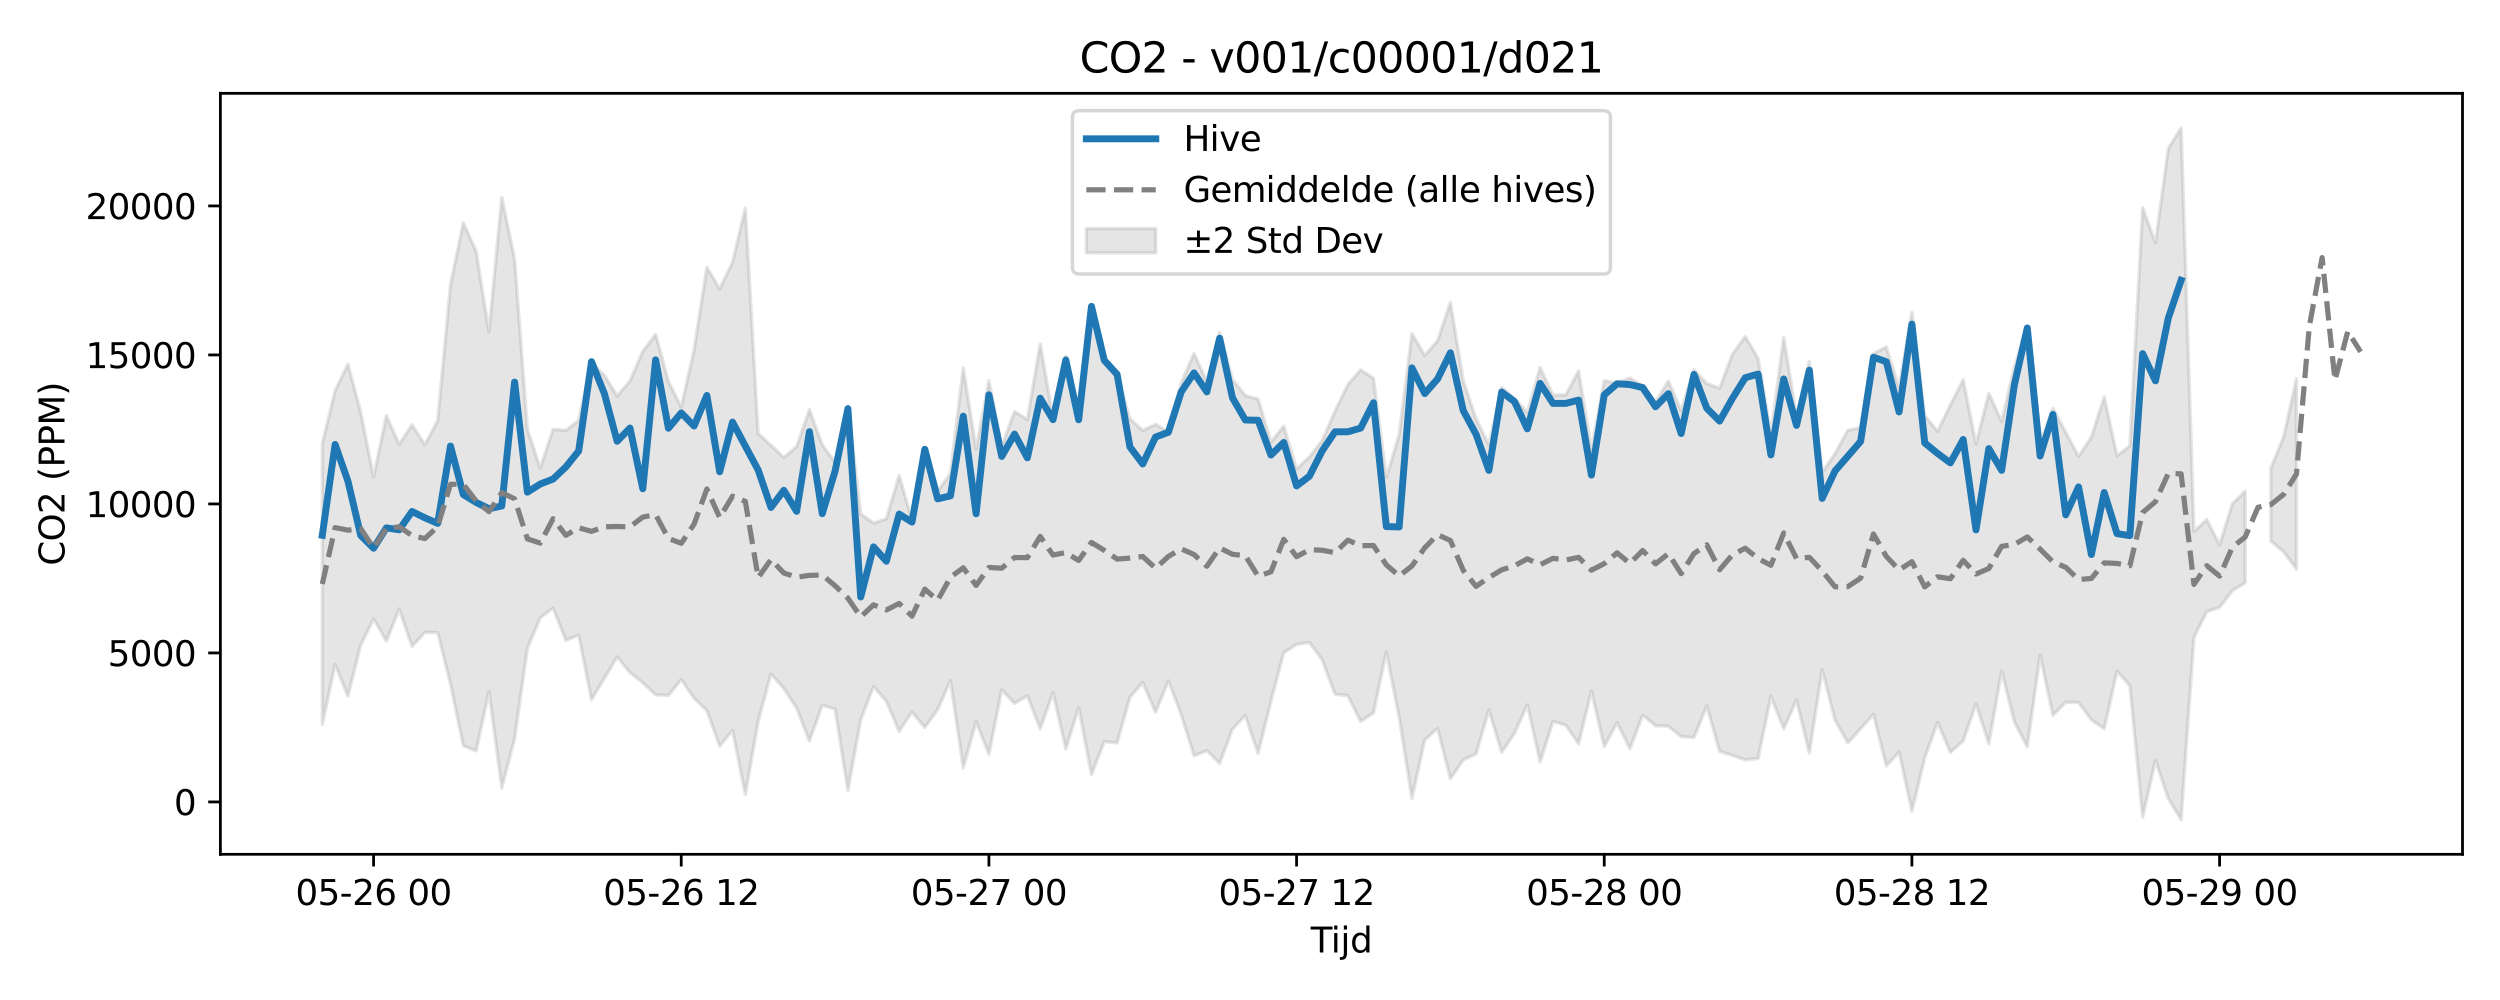 <?xml version="1.0" encoding="utf-8" standalone="no"?>
<!DOCTYPE svg PUBLIC "-//W3C//DTD SVG 1.1//EN"
  "http://www.w3.org/Graphics/SVG/1.1/DTD/svg11.dtd">
<svg xmlns:xlink="http://www.w3.org/1999/xlink" width="720pt" height="288pt" viewBox="0 0 720 288" xmlns="http://www.w3.org/2000/svg" version="1.1">
 <defs>
  <style type="text/css">*{stroke-linejoin: round; stroke-linecap: butt}</style>
 </defs>
 <g id="figure_1">
  <g id="patch_1">
   <path d="M 0 288 
L 720 288 
L 720 0 
L 0 0 
z
" style="fill: #ffffff"/>
  </g>
  <g id="axes_1">
   <g id="patch_2">
    <path d="M 63.47 246.04 
L 709.2 246.04 
L 709.2 26.88 
L 63.47 26.88 
z
" style="fill: #ffffff"/>
   </g>
   <g id="FillBetweenPolyCollection_1">
    <path d="M 92.821 127.739 
L 92.821 208.656 
L 96.513 191.374 
L 100.205 200.499 
L 103.897 185.762 
L 107.589 178.257 
L 111.281 184.618 
L 114.973 175.418 
L 118.665 186.171 
L 122.357 182.144 
L 126.049 182.183 
L 129.741 196.961 
L 133.433 214.772 
L 137.125 216.257 
L 140.817 199.14 
L 144.509 226.927 
L 148.201 212.778 
L 151.893 186.726 
L 155.585 177.981 
L 159.277 175.122 
L 162.969 184.398 
L 166.661 182.892 
L 170.353 201.476 
L 174.045 195.4 
L 177.737 189.215 
L 181.429 193.724 
L 185.121 196.635 
L 188.813 200.125 
L 192.505 200.29 
L 196.197 195.723 
L 199.889 201.081 
L 203.581 204.661 
L 207.273 214.895 
L 210.965 210.303 
L 214.657 228.806 
L 218.349 207.799 
L 222.041 194.067 
L 225.733 198.274 
L 229.425 203.867 
L 233.117 213.425 
L 236.809 203.082 
L 240.501 204.25 
L 244.193 227.657 
L 247.885 207.33 
L 251.577 197.726 
L 255.269 201.952 
L 258.961 210.66 
L 262.653 205.071 
L 266.345 209.528 
L 270.037 204.371 
L 273.729 196.058 
L 277.421 221.128 
L 281.113 207.788 
L 284.805 217.243 
L 288.497 198.726 
L 292.189 202.597 
L 295.881 200.392 
L 299.573 209.889 
L 303.265 199.493 
L 306.957 215.673 
L 310.649 203.773 
L 314.341 223.106 
L 318.033 213.614 
L 321.725 213.943 
L 325.417 200.849 
L 329.109 196.547 
L 332.801 205.126 
L 336.493 196.109 
L 340.185 205.787 
L 343.877 217.663 
L 347.569 216.195 
L 351.261 219.846 
L 354.953 209.983 
L 358.645 206.109 
L 362.337 216.985 
L 366.029 202.007 
L 369.721 187.965 
L 373.413 185.59 
L 377.105 185.011 
L 380.797 190.036 
L 384.489 199.94 
L 388.181 200.355 
L 391.873 207.786 
L 395.565 205.309 
L 399.257 187.786 
L 402.949 206.58 
L 406.641 229.917 
L 410.333 213.098 
L 414.025 209.8 
L 417.717 224.297 
L 421.409 218.883 
L 425.101 217.132 
L 428.793 204.499 
L 432.485 216.655 
L 436.177 211.197 
L 439.869 203.032 
L 443.561 219.453 
L 447.253 207.811 
L 450.945 208.855 
L 454.637 214.225 
L 458.329 199.006 
L 462.021 214.997 
L 465.713 208.128 
L 469.405 215.637 
L 473.097 205.977 
L 476.789 208.997 
L 480.481 209.151 
L 484.173 212.14 
L 487.865 212.386 
L 491.557 203.317 
L 495.249 216.383 
L 498.941 217.565 
L 502.633 218.847 
L 506.325 218.451 
L 510.017 200.529 
L 513.709 209.879 
L 517.401 201.617 
L 521.093 216.912 
L 524.785 192.815 
L 528.477 207.362 
L 532.169 213.945 
L 535.861 209.884 
L 539.553 205.729 
L 543.245 220.585 
L 546.937 216.614 
L 550.629 233.634 
L 554.321 218.323 
L 558.013 208.051 
L 561.705 216.668 
L 565.397 213.399 
L 569.089 202.721 
L 572.781 214.205 
L 576.473 193.305 
L 580.165 207.982 
L 583.857 215.087 
L 587.549 188.695 
L 591.241 206.039 
L 594.933 202.239 
L 598.625 202.346 
L 602.317 207.297 
L 606.009 209.909 
L 609.701 193.296 
L 613.393 197.463 
L 617.085 235.38 
L 620.777 218.998 
L 624.469 229.969 
L 628.161 236.078 
L 631.853 183.56 
L 635.545 176.191 
L 639.237 174.917 
L 642.929 170.109 
L 646.621 167.815 
L 646.621 141.463 
L 646.621 141.463 
L 642.929 145.067 
L 639.237 156.931 
L 635.545 149.627 
L 631.853 153.057 
L 628.161 36.842 
L 624.469 42.749 
L 620.777 69.943 
L 617.085 59.82 
L 613.393 128.401 
L 609.701 131.241 
L 606.009 114.314 
L 602.317 125.89 
L 598.625 131.468 
L 594.933 124.518 
L 591.241 117.62 
L 587.549 127.582 
L 583.857 94.205 
L 580.165 105.594 
L 576.473 121.388 
L 572.781 113.265 
L 569.089 127.916 
L 565.397 109.33 
L 561.705 116.66 
L 558.013 124.206 
L 554.321 119.712 
L 550.629 89.898 
L 546.937 111.707 
L 543.245 99.888 
L 539.553 101.859 
L 535.861 123.112 
L 532.169 123.963 
L 528.477 130.64 
L 524.785 136.047 
L 521.093 104.124 
L 517.401 120.107 
L 513.709 97.146 
L 510.017 125.091 
L 506.325 103.253 
L 502.633 96.908 
L 498.941 102.005 
L 495.249 111.798 
L 491.557 110.494 
L 487.865 106.447 
L 484.173 118.268 
L 480.481 109.746 
L 476.789 115.802 
L 473.097 111.1 
L 469.405 108.865 
L 465.713 110.318 
L 462.021 109.648 
L 458.329 129.428 
L 454.637 106.824 
L 450.945 113.71 
L 447.253 113.773 
L 443.561 105.837 
L 439.869 118.855 
L 436.177 114.673 
L 432.485 111.581 
L 428.793 128.186 
L 425.101 120.616 
L 421.409 109.616 
L 417.717 87.06 
L 414.025 98.157 
L 410.333 102.4 
L 406.641 96.073 
L 402.949 125.19 
L 399.257 137.547 
L 395.565 108.933 
L 391.873 106.516 
L 388.181 110.76 
L 384.489 118.419 
L 380.797 126.888 
L 377.105 131.62 
L 373.413 135.035 
L 369.721 122.703 
L 366.029 127.352 
L 362.337 114.943 
L 358.645 113.932 
L 354.953 109.315 
L 351.261 95.714 
L 347.569 109.957 
L 343.877 101.76 
L 340.185 110.341 
L 336.493 124.4 
L 332.801 122.207 
L 329.109 123.98 
L 325.417 120.605 
L 321.725 108.094 
L 318.033 103.387 
L 314.341 89.342 
L 310.649 119.061 
L 306.957 102.573 
L 303.265 120.215 
L 299.573 99.071 
L 295.881 120.826 
L 292.189 118.519 
L 288.497 128.542 
L 284.805 109.617 
L 281.113 129.426 
L 277.421 105.927 
L 273.729 136.419 
L 270.037 141.418 
L 266.345 129.803 
L 262.653 149.829 
L 258.961 136.928 
L 255.269 149.401 
L 251.577 150.638 
L 247.885 147.976 
L 244.193 116.891 
L 240.501 133.152 
L 236.809 128.116 
L 233.117 117.99 
L 229.425 128.619 
L 225.733 131.768 
L 222.041 128.222 
L 218.349 124.875 
L 214.657 59.985 
L 210.965 75.503 
L 207.273 83.22 
L 203.581 76.983 
L 199.889 100.819 
L 196.197 117.222 
L 192.505 109.864 
L 188.813 96.292 
L 185.121 101.194 
L 181.429 109.762 
L 177.737 114.049 
L 174.045 108.043 
L 170.353 104.585 
L 166.661 121.107 
L 162.969 123.931 
L 159.277 123.66 
L 155.585 134.853 
L 151.893 123.654 
L 148.201 74.541 
L 144.509 56.86 
L 140.817 95.586 
L 137.125 72.337 
L 133.433 64.188 
L 129.741 81.97 
L 126.049 121.167 
L 122.357 128.081 
L 118.665 122.327 
L 114.973 127.996 
L 111.281 119.701 
L 107.589 137.41 
L 103.897 118.749 
L 100.205 104.87 
L 96.513 112.534 
L 92.821 127.739 
z
" clip-path="url(#pb49b6a507a)" style="fill: #808080; fill-opacity: 0.2; stroke: #808080; stroke-opacity: 0.2"/>
    <path d="M 654.005 134.848 
L 654.005 155.804 
L 657.697 158.947 
L 661.389 163.881 
L 661.389 109.112 
L 661.389 109.112 
L 657.697 125.781 
L 654.005 134.848 
z
" clip-path="url(#pb49b6a507a)" style="fill: #808080; fill-opacity: 0.2; stroke: #808080; stroke-opacity: 0.2"/>
   </g>
   <g id="matplotlib.axis_1">
    <g id="xtick_1">
     <g id="line2d_1">
      <defs>
       <path id="mb16b3ea7b7" d="M 0 0 
L 0 3.5 
" style="stroke: #000000; stroke-width: 0.8"/>
      </defs>
      <g>
       <use xlink:href="#mb16b3ea7b7" x="107.589" y="246.04" style="stroke: #000000; stroke-width: 0.8"/>
      </g>
     </g>
     <g id="text_1">
      <!-- 05-26 00 -->
      <g transform="translate(85.109 260.638) scale(0.1 -0.1)">
       <defs>
        <path id="DejaVuSans-30" d="M 2034 4250 
Q 1547 4250 1301 3770 
Q 1056 3291 1056 2328 
Q 1056 1369 1301 889 
Q 1547 409 2034 409 
Q 2525 409 2770 889 
Q 3016 1369 3016 2328 
Q 3016 3291 2770 3770 
Q 2525 4250 2034 4250 
z
M 2034 4750 
Q 2819 4750 3233 4129 
Q 3647 3509 3647 2328 
Q 3647 1150 3233 529 
Q 2819 -91 2034 -91 
Q 1250 -91 836 529 
Q 422 1150 422 2328 
Q 422 3509 836 4129 
Q 1250 4750 2034 4750 
z
" transform="scale(0.016)"/>
        <path id="DejaVuSans-35" d="M 691 4666 
L 3169 4666 
L 3169 4134 
L 1269 4134 
L 1269 2991 
Q 1406 3038 1543 3061 
Q 1681 3084 1819 3084 
Q 2600 3084 3056 2656 
Q 3513 2228 3513 1497 
Q 3513 744 3044 326 
Q 2575 -91 1722 -91 
Q 1428 -91 1123 -41 
Q 819 9 494 109 
L 494 744 
Q 775 591 1075 516 
Q 1375 441 1709 441 
Q 2250 441 2565 725 
Q 2881 1009 2881 1497 
Q 2881 1984 2565 2268 
Q 2250 2553 1709 2553 
Q 1456 2553 1204 2497 
Q 953 2441 691 2322 
L 691 4666 
z
" transform="scale(0.016)"/>
        <path id="DejaVuSans-2d" d="M 313 2009 
L 1997 2009 
L 1997 1497 
L 313 1497 
L 313 2009 
z
" transform="scale(0.016)"/>
        <path id="DejaVuSans-32" d="M 1228 531 
L 3431 531 
L 3431 0 
L 469 0 
L 469 531 
Q 828 903 1448 1529 
Q 2069 2156 2228 2338 
Q 2531 2678 2651 2914 
Q 2772 3150 2772 3378 
Q 2772 3750 2511 3984 
Q 2250 4219 1831 4219 
Q 1534 4219 1204 4116 
Q 875 4013 500 3803 
L 500 4441 
Q 881 4594 1212 4672 
Q 1544 4750 1819 4750 
Q 2544 4750 2975 4387 
Q 3406 4025 3406 3419 
Q 3406 3131 3298 2873 
Q 3191 2616 2906 2266 
Q 2828 2175 2409 1742 
Q 1991 1309 1228 531 
z
" transform="scale(0.016)"/>
        <path id="DejaVuSans-36" d="M 2113 2584 
Q 1688 2584 1439 2293 
Q 1191 2003 1191 1497 
Q 1191 994 1439 701 
Q 1688 409 2113 409 
Q 2538 409 2786 701 
Q 3034 994 3034 1497 
Q 3034 2003 2786 2293 
Q 2538 2584 2113 2584 
z
M 3366 4563 
L 3366 3988 
Q 3128 4100 2886 4159 
Q 2644 4219 2406 4219 
Q 1781 4219 1451 3797 
Q 1122 3375 1075 2522 
Q 1259 2794 1537 2939 
Q 1816 3084 2150 3084 
Q 2853 3084 3261 2657 
Q 3669 2231 3669 1497 
Q 3669 778 3244 343 
Q 2819 -91 2113 -91 
Q 1303 -91 875 529 
Q 447 1150 447 2328 
Q 447 3434 972 4092 
Q 1497 4750 2381 4750 
Q 2619 4750 2861 4703 
Q 3103 4656 3366 4563 
z
" transform="scale(0.016)"/>
        <path id="DejaVuSans-20" transform="scale(0.016)"/>
       </defs>
       <use xlink:href="#DejaVuSans-30"/>
       <use xlink:href="#DejaVuSans-35" transform="translate(63.623 0)"/>
       <use xlink:href="#DejaVuSans-2d" transform="translate(127.246 0)"/>
       <use xlink:href="#DejaVuSans-32" transform="translate(163.33 0)"/>
       <use xlink:href="#DejaVuSans-36" transform="translate(226.953 0)"/>
       <use xlink:href="#DejaVuSans-20" transform="translate(290.576 0)"/>
       <use xlink:href="#DejaVuSans-30" transform="translate(322.363 0)"/>
       <use xlink:href="#DejaVuSans-30" transform="translate(385.986 0)"/>
      </g>
     </g>
    </g>
    <g id="xtick_2">
     <g id="line2d_2">
      <g>
       <use xlink:href="#mb16b3ea7b7" x="196.197" y="246.04" style="stroke: #000000; stroke-width: 0.8"/>
      </g>
     </g>
     <g id="text_2">
      <!-- 05-26 12 -->
      <g transform="translate(173.717 260.638) scale(0.1 -0.1)">
       <defs>
        <path id="DejaVuSans-31" d="M 794 531 
L 1825 531 
L 1825 4091 
L 703 3866 
L 703 4441 
L 1819 4666 
L 2450 4666 
L 2450 531 
L 3481 531 
L 3481 0 
L 794 0 
L 794 531 
z
" transform="scale(0.016)"/>
       </defs>
       <use xlink:href="#DejaVuSans-30"/>
       <use xlink:href="#DejaVuSans-35" transform="translate(63.623 0)"/>
       <use xlink:href="#DejaVuSans-2d" transform="translate(127.246 0)"/>
       <use xlink:href="#DejaVuSans-32" transform="translate(163.33 0)"/>
       <use xlink:href="#DejaVuSans-36" transform="translate(226.953 0)"/>
       <use xlink:href="#DejaVuSans-20" transform="translate(290.576 0)"/>
       <use xlink:href="#DejaVuSans-31" transform="translate(322.363 0)"/>
       <use xlink:href="#DejaVuSans-32" transform="translate(385.986 0)"/>
      </g>
     </g>
    </g>
    <g id="xtick_3">
     <g id="line2d_3">
      <g>
       <use xlink:href="#mb16b3ea7b7" x="284.805" y="246.04" style="stroke: #000000; stroke-width: 0.8"/>
      </g>
     </g>
     <g id="text_3">
      <!-- 05-27 00 -->
      <g transform="translate(262.325 260.638) scale(0.1 -0.1)">
       <defs>
        <path id="DejaVuSans-37" d="M 525 4666 
L 3525 4666 
L 3525 4397 
L 1831 0 
L 1172 0 
L 2766 4134 
L 525 4134 
L 525 4666 
z
" transform="scale(0.016)"/>
       </defs>
       <use xlink:href="#DejaVuSans-30"/>
       <use xlink:href="#DejaVuSans-35" transform="translate(63.623 0)"/>
       <use xlink:href="#DejaVuSans-2d" transform="translate(127.246 0)"/>
       <use xlink:href="#DejaVuSans-32" transform="translate(163.33 0)"/>
       <use xlink:href="#DejaVuSans-37" transform="translate(226.953 0)"/>
       <use xlink:href="#DejaVuSans-20" transform="translate(290.576 0)"/>
       <use xlink:href="#DejaVuSans-30" transform="translate(322.363 0)"/>
       <use xlink:href="#DejaVuSans-30" transform="translate(385.986 0)"/>
      </g>
     </g>
    </g>
    <g id="xtick_4">
     <g id="line2d_4">
      <g>
       <use xlink:href="#mb16b3ea7b7" x="373.413" y="246.04" style="stroke: #000000; stroke-width: 0.8"/>
      </g>
     </g>
     <g id="text_4">
      <!-- 05-27 12 -->
      <g transform="translate(350.933 260.638) scale(0.1 -0.1)">
       <use xlink:href="#DejaVuSans-30"/>
       <use xlink:href="#DejaVuSans-35" transform="translate(63.623 0)"/>
       <use xlink:href="#DejaVuSans-2d" transform="translate(127.246 0)"/>
       <use xlink:href="#DejaVuSans-32" transform="translate(163.33 0)"/>
       <use xlink:href="#DejaVuSans-37" transform="translate(226.953 0)"/>
       <use xlink:href="#DejaVuSans-20" transform="translate(290.576 0)"/>
       <use xlink:href="#DejaVuSans-31" transform="translate(322.363 0)"/>
       <use xlink:href="#DejaVuSans-32" transform="translate(385.986 0)"/>
      </g>
     </g>
    </g>
    <g id="xtick_5">
     <g id="line2d_5">
      <g>
       <use xlink:href="#mb16b3ea7b7" x="462.021" y="246.04" style="stroke: #000000; stroke-width: 0.8"/>
      </g>
     </g>
     <g id="text_5">
      <!-- 05-28 00 -->
      <g transform="translate(439.54 260.638) scale(0.1 -0.1)">
       <defs>
        <path id="DejaVuSans-38" d="M 2034 2216 
Q 1584 2216 1326 1975 
Q 1069 1734 1069 1313 
Q 1069 891 1326 650 
Q 1584 409 2034 409 
Q 2484 409 2743 651 
Q 3003 894 3003 1313 
Q 3003 1734 2745 1975 
Q 2488 2216 2034 2216 
z
M 1403 2484 
Q 997 2584 770 2862 
Q 544 3141 544 3541 
Q 544 4100 942 4425 
Q 1341 4750 2034 4750 
Q 2731 4750 3128 4425 
Q 3525 4100 3525 3541 
Q 3525 3141 3298 2862 
Q 3072 2584 2669 2484 
Q 3125 2378 3379 2068 
Q 3634 1759 3634 1313 
Q 3634 634 3220 271 
Q 2806 -91 2034 -91 
Q 1263 -91 848 271 
Q 434 634 434 1313 
Q 434 1759 690 2068 
Q 947 2378 1403 2484 
z
M 1172 3481 
Q 1172 3119 1398 2916 
Q 1625 2713 2034 2713 
Q 2441 2713 2670 2916 
Q 2900 3119 2900 3481 
Q 2900 3844 2670 4047 
Q 2441 4250 2034 4250 
Q 1625 4250 1398 4047 
Q 1172 3844 1172 3481 
z
" transform="scale(0.016)"/>
       </defs>
       <use xlink:href="#DejaVuSans-30"/>
       <use xlink:href="#DejaVuSans-35" transform="translate(63.623 0)"/>
       <use xlink:href="#DejaVuSans-2d" transform="translate(127.246 0)"/>
       <use xlink:href="#DejaVuSans-32" transform="translate(163.33 0)"/>
       <use xlink:href="#DejaVuSans-38" transform="translate(226.953 0)"/>
       <use xlink:href="#DejaVuSans-20" transform="translate(290.576 0)"/>
       <use xlink:href="#DejaVuSans-30" transform="translate(322.363 0)"/>
       <use xlink:href="#DejaVuSans-30" transform="translate(385.986 0)"/>
      </g>
     </g>
    </g>
    <g id="xtick_6">
     <g id="line2d_6">
      <g>
       <use xlink:href="#mb16b3ea7b7" x="550.629" y="246.04" style="stroke: #000000; stroke-width: 0.8"/>
      </g>
     </g>
     <g id="text_6">
      <!-- 05-28 12 -->
      <g transform="translate(528.148 260.638) scale(0.1 -0.1)">
       <use xlink:href="#DejaVuSans-30"/>
       <use xlink:href="#DejaVuSans-35" transform="translate(63.623 0)"/>
       <use xlink:href="#DejaVuSans-2d" transform="translate(127.246 0)"/>
       <use xlink:href="#DejaVuSans-32" transform="translate(163.33 0)"/>
       <use xlink:href="#DejaVuSans-38" transform="translate(226.953 0)"/>
       <use xlink:href="#DejaVuSans-20" transform="translate(290.576 0)"/>
       <use xlink:href="#DejaVuSans-31" transform="translate(322.363 0)"/>
       <use xlink:href="#DejaVuSans-32" transform="translate(385.986 0)"/>
      </g>
     </g>
    </g>
    <g id="xtick_7">
     <g id="line2d_7">
      <g>
       <use xlink:href="#mb16b3ea7b7" x="639.237" y="246.04" style="stroke: #000000; stroke-width: 0.8"/>
      </g>
     </g>
     <g id="text_7">
      <!-- 05-29 00 -->
      <g transform="translate(616.756 260.638) scale(0.1 -0.1)">
       <defs>
        <path id="DejaVuSans-39" d="M 703 97 
L 703 672 
Q 941 559 1184 500 
Q 1428 441 1663 441 
Q 2288 441 2617 861 
Q 2947 1281 2994 2138 
Q 2813 1869 2534 1725 
Q 2256 1581 1919 1581 
Q 1219 1581 811 2004 
Q 403 2428 403 3163 
Q 403 3881 828 4315 
Q 1253 4750 1959 4750 
Q 2769 4750 3195 4129 
Q 3622 3509 3622 2328 
Q 3622 1225 3098 567 
Q 2575 -91 1691 -91 
Q 1453 -91 1209 -44 
Q 966 3 703 97 
z
M 1959 2075 
Q 2384 2075 2632 2365 
Q 2881 2656 2881 3163 
Q 2881 3666 2632 3958 
Q 2384 4250 1959 4250 
Q 1534 4250 1286 3958 
Q 1038 3666 1038 3163 
Q 1038 2656 1286 2365 
Q 1534 2075 1959 2075 
z
" transform="scale(0.016)"/>
       </defs>
       <use xlink:href="#DejaVuSans-30"/>
       <use xlink:href="#DejaVuSans-35" transform="translate(63.623 0)"/>
       <use xlink:href="#DejaVuSans-2d" transform="translate(127.246 0)"/>
       <use xlink:href="#DejaVuSans-32" transform="translate(163.33 0)"/>
       <use xlink:href="#DejaVuSans-39" transform="translate(226.953 0)"/>
       <use xlink:href="#DejaVuSans-20" transform="translate(290.576 0)"/>
       <use xlink:href="#DejaVuSans-30" transform="translate(322.363 0)"/>
       <use xlink:href="#DejaVuSans-30" transform="translate(385.986 0)"/>
      </g>
     </g>
    </g>
    <g id="text_8">
     <!-- Tijd -->
     <g transform="translate(377.485 274.317) scale(0.1 -0.1)">
      <defs>
       <path id="DejaVuSans-54" d="M -19 4666 
L 3928 4666 
L 3928 4134 
L 2272 4134 
L 2272 0 
L 1638 0 
L 1638 4134 
L -19 4134 
L -19 4666 
z
" transform="scale(0.016)"/>
       <path id="DejaVuSans-69" d="M 603 3500 
L 1178 3500 
L 1178 0 
L 603 0 
L 603 3500 
z
M 603 4863 
L 1178 4863 
L 1178 4134 
L 603 4134 
L 603 4863 
z
" transform="scale(0.016)"/>
       <path id="DejaVuSans-6a" d="M 603 3500 
L 1178 3500 
L 1178 -63 
Q 1178 -731 923 -1031 
Q 669 -1331 103 -1331 
L -116 -1331 
L -116 -844 
L 38 -844 
Q 366 -844 484 -692 
Q 603 -541 603 -63 
L 603 3500 
z
M 603 4863 
L 1178 4863 
L 1178 4134 
L 603 4134 
L 603 4863 
z
" transform="scale(0.016)"/>
       <path id="DejaVuSans-64" d="M 2906 2969 
L 2906 4863 
L 3481 4863 
L 3481 0 
L 2906 0 
L 2906 525 
Q 2725 213 2448 61 
Q 2172 -91 1784 -91 
Q 1150 -91 751 415 
Q 353 922 353 1747 
Q 353 2572 751 3078 
Q 1150 3584 1784 3584 
Q 2172 3584 2448 3432 
Q 2725 3281 2906 2969 
z
M 947 1747 
Q 947 1113 1208 752 
Q 1469 391 1925 391 
Q 2381 391 2643 752 
Q 2906 1113 2906 1747 
Q 2906 2381 2643 2742 
Q 2381 3103 1925 3103 
Q 1469 3103 1208 2742 
Q 947 2381 947 1747 
z
" transform="scale(0.016)"/>
      </defs>
      <use xlink:href="#DejaVuSans-54"/>
      <use xlink:href="#DejaVuSans-69" transform="translate(57.959 0)"/>
      <use xlink:href="#DejaVuSans-6a" transform="translate(85.742 0)"/>
      <use xlink:href="#DejaVuSans-64" transform="translate(113.525 0)"/>
     </g>
    </g>
   </g>
   <g id="matplotlib.axis_2">
    <g id="ytick_1">
     <g id="line2d_8">
      <defs>
       <path id="m1cd4f40222" d="M 0 0 
L -3.5 0 
" style="stroke: #000000; stroke-width: 0.8"/>
      </defs>
      <g>
       <use xlink:href="#m1cd4f40222" x="63.47" y="230.951" style="stroke: #000000; stroke-width: 0.8"/>
      </g>
     </g>
     <g id="text_9">
      <!-- 0 -->
      <g transform="translate(50.108 234.75) scale(0.1 -0.1)">
       <use xlink:href="#DejaVuSans-30"/>
      </g>
     </g>
    </g>
    <g id="ytick_2">
     <g id="line2d_9">
      <g>
       <use xlink:href="#m1cd4f40222" x="63.47" y="188.041" style="stroke: #000000; stroke-width: 0.8"/>
      </g>
     </g>
     <g id="text_10">
      <!-- 5000 -->
      <g transform="translate(31.02 191.84) scale(0.1 -0.1)">
       <use xlink:href="#DejaVuSans-35"/>
       <use xlink:href="#DejaVuSans-30" transform="translate(63.623 0)"/>
       <use xlink:href="#DejaVuSans-30" transform="translate(127.246 0)"/>
       <use xlink:href="#DejaVuSans-30" transform="translate(190.869 0)"/>
      </g>
     </g>
    </g>
    <g id="ytick_3">
     <g id="line2d_10">
      <g>
       <use xlink:href="#m1cd4f40222" x="63.47" y="145.132" style="stroke: #000000; stroke-width: 0.8"/>
      </g>
     </g>
     <g id="text_11">
      <!-- 10000 -->
      <g transform="translate(24.657 148.931) scale(0.1 -0.1)">
       <use xlink:href="#DejaVuSans-31"/>
       <use xlink:href="#DejaVuSans-30" transform="translate(63.623 0)"/>
       <use xlink:href="#DejaVuSans-30" transform="translate(127.246 0)"/>
       <use xlink:href="#DejaVuSans-30" transform="translate(190.869 0)"/>
       <use xlink:href="#DejaVuSans-30" transform="translate(254.492 0)"/>
      </g>
     </g>
    </g>
    <g id="ytick_4">
     <g id="line2d_11">
      <g>
       <use xlink:href="#m1cd4f40222" x="63.47" y="102.222" style="stroke: #000000; stroke-width: 0.8"/>
      </g>
     </g>
     <g id="text_12">
      <!-- 15000 -->
      <g transform="translate(24.657 106.021) scale(0.1 -0.1)">
       <use xlink:href="#DejaVuSans-31"/>
       <use xlink:href="#DejaVuSans-35" transform="translate(63.623 0)"/>
       <use xlink:href="#DejaVuSans-30" transform="translate(127.246 0)"/>
       <use xlink:href="#DejaVuSans-30" transform="translate(190.869 0)"/>
       <use xlink:href="#DejaVuSans-30" transform="translate(254.492 0)"/>
      </g>
     </g>
    </g>
    <g id="ytick_5">
     <g id="line2d_12">
      <g>
       <use xlink:href="#m1cd4f40222" x="63.47" y="59.312" style="stroke: #000000; stroke-width: 0.8"/>
      </g>
     </g>
     <g id="text_13">
      <!-- 20000 -->
      <g transform="translate(24.657 63.112) scale(0.1 -0.1)">
       <use xlink:href="#DejaVuSans-32"/>
       <use xlink:href="#DejaVuSans-30" transform="translate(63.623 0)"/>
       <use xlink:href="#DejaVuSans-30" transform="translate(127.246 0)"/>
       <use xlink:href="#DejaVuSans-30" transform="translate(190.869 0)"/>
       <use xlink:href="#DejaVuSans-30" transform="translate(254.492 0)"/>
      </g>
     </g>
    </g>
    <g id="text_14">
     <!-- CO2 (PPM) -->
     <g transform="translate(18.578 162.903) rotate(-90) scale(0.1 -0.1)">
      <defs>
       <path id="DejaVuSans-43" d="M 4122 4306 
L 4122 3641 
Q 3803 3938 3442 4084 
Q 3081 4231 2675 4231 
Q 1875 4231 1450 3742 
Q 1025 3253 1025 2328 
Q 1025 1406 1450 917 
Q 1875 428 2675 428 
Q 3081 428 3442 575 
Q 3803 722 4122 1019 
L 4122 359 
Q 3791 134 3420 21 
Q 3050 -91 2638 -91 
Q 1578 -91 968 557 
Q 359 1206 359 2328 
Q 359 3453 968 4101 
Q 1578 4750 2638 4750 
Q 3056 4750 3426 4639 
Q 3797 4528 4122 4306 
z
" transform="scale(0.016)"/>
       <path id="DejaVuSans-4f" d="M 2522 4238 
Q 1834 4238 1429 3725 
Q 1025 3213 1025 2328 
Q 1025 1447 1429 934 
Q 1834 422 2522 422 
Q 3209 422 3611 934 
Q 4013 1447 4013 2328 
Q 4013 3213 3611 3725 
Q 3209 4238 2522 4238 
z
M 2522 4750 
Q 3503 4750 4090 4092 
Q 4678 3434 4678 2328 
Q 4678 1225 4090 567 
Q 3503 -91 2522 -91 
Q 1538 -91 948 565 
Q 359 1222 359 2328 
Q 359 3434 948 4092 
Q 1538 4750 2522 4750 
z
" transform="scale(0.016)"/>
       <path id="DejaVuSans-28" d="M 1984 4856 
Q 1566 4138 1362 3434 
Q 1159 2731 1159 2009 
Q 1159 1288 1364 580 
Q 1569 -128 1984 -844 
L 1484 -844 
Q 1016 -109 783 600 
Q 550 1309 550 2009 
Q 550 2706 781 3412 
Q 1013 4119 1484 4856 
L 1984 4856 
z
" transform="scale(0.016)"/>
       <path id="DejaVuSans-50" d="M 1259 4147 
L 1259 2394 
L 2053 2394 
Q 2494 2394 2734 2622 
Q 2975 2850 2975 3272 
Q 2975 3691 2734 3919 
Q 2494 4147 2053 4147 
L 1259 4147 
z
M 628 4666 
L 2053 4666 
Q 2838 4666 3239 4311 
Q 3641 3956 3641 3272 
Q 3641 2581 3239 2228 
Q 2838 1875 2053 1875 
L 1259 1875 
L 1259 0 
L 628 0 
L 628 4666 
z
" transform="scale(0.016)"/>
       <path id="DejaVuSans-4d" d="M 628 4666 
L 1569 4666 
L 2759 1491 
L 3956 4666 
L 4897 4666 
L 4897 0 
L 4281 0 
L 4281 4097 
L 3078 897 
L 2444 897 
L 1241 4097 
L 1241 0 
L 628 0 
L 628 4666 
z
" transform="scale(0.016)"/>
       <path id="DejaVuSans-29" d="M 513 4856 
L 1013 4856 
Q 1481 4119 1714 3412 
Q 1947 2706 1947 2009 
Q 1947 1309 1714 600 
Q 1481 -109 1013 -844 
L 513 -844 
Q 928 -128 1133 580 
Q 1338 1288 1338 2009 
Q 1338 2731 1133 3434 
Q 928 4138 513 4856 
z
" transform="scale(0.016)"/>
      </defs>
      <use xlink:href="#DejaVuSans-43"/>
      <use xlink:href="#DejaVuSans-4f" transform="translate(69.824 0)"/>
      <use xlink:href="#DejaVuSans-32" transform="translate(148.535 0)"/>
      <use xlink:href="#DejaVuSans-20" transform="translate(212.158 0)"/>
      <use xlink:href="#DejaVuSans-28" transform="translate(243.945 0)"/>
      <use xlink:href="#DejaVuSans-50" transform="translate(282.959 0)"/>
      <use xlink:href="#DejaVuSans-50" transform="translate(343.262 0)"/>
      <use xlink:href="#DejaVuSans-4d" transform="translate(403.564 0)"/>
      <use xlink:href="#DejaVuSans-29" transform="translate(489.844 0)"/>
     </g>
    </g>
   </g>
   <g id="line2d_13">
    <path d="M 92.821 154.155 
L 96.513 128.013 
L 100.205 138.569 
L 103.897 154.211 
L 107.589 157.881 
L 111.281 152.029 
L 114.973 152.584 
L 118.665 147.308 
L 122.357 149.119 
L 126.049 150.736 
L 129.741 128.471 
L 133.433 142.431 
L 137.125 144.7 
L 140.817 146.513 
L 144.509 145.728 
L 148.201 110.057 
L 151.893 141.75 
L 155.585 139.402 
L 159.277 137.979 
L 162.969 134.476 
L 166.661 129.884 
L 170.353 104.166 
L 174.045 113.318 
L 177.737 127.081 
L 181.429 123.278 
L 185.121 140.746 
L 188.813 103.641 
L 192.505 123.333 
L 196.197 118.922 
L 199.889 122.693 
L 203.581 113.893 
L 207.273 135.877 
L 210.965 121.574 
L 218.349 135.365 
L 222.041 146.141 
L 225.733 141.221 
L 229.425 147.257 
L 233.117 124.329 
L 236.809 147.932 
L 240.501 135.689 
L 244.193 117.712 
L 247.885 171.933 
L 251.577 157.504 
L 255.269 161.626 
L 258.961 148.064 
L 262.653 150.361 
L 266.345 129.404 
L 270.037 143.681 
L 273.729 142.803 
L 277.421 119.864 
L 281.113 147.961 
L 284.805 113.713 
L 288.497 131.449 
L 292.189 125.018 
L 295.881 131.858 
L 299.573 114.689 
L 303.265 120.858 
L 306.957 103.675 
L 310.649 120.893 
L 314.341 88.248 
L 318.033 103.77 
L 321.725 107.826 
L 325.417 128.714 
L 329.109 133.617 
L 332.801 125.865 
L 336.493 124.496 
L 340.185 112.875 
L 343.877 107.4 
L 347.569 112.855 
L 351.261 97.413 
L 354.953 114.58 
L 358.645 120.956 
L 362.337 121.039 
L 366.029 131.057 
L 369.721 127.438 
L 373.413 139.942 
L 377.105 137.146 
L 380.797 129.833 
L 384.489 124.355 
L 388.181 124.36 
L 391.873 123.293 
L 395.565 115.987 
L 399.257 151.654 
L 402.949 151.765 
L 406.641 105.947 
L 410.333 113.341 
L 414.025 109.145 
L 417.717 101.613 
L 421.409 118.239 
L 425.101 125.078 
L 428.793 135.468 
L 432.485 112.912 
L 436.177 115.676 
L 439.869 123.502 
L 443.561 110.421 
L 447.253 116.176 
L 450.945 116.18 
L 454.637 115.226 
L 458.329 136.816 
L 462.021 113.739 
L 465.713 110.532 
L 469.405 110.761 
L 473.097 111.625 
L 476.789 117.137 
L 480.481 113.378 
L 484.173 124.85 
L 487.865 107.839 
L 491.557 117.575 
L 495.249 121.274 
L 498.941 114.726 
L 502.633 108.784 
L 506.325 107.736 
L 510.017 131.014 
L 513.709 109.142 
L 517.401 122.518 
L 521.093 106.612 
L 524.785 143.538 
L 528.477 135.654 
L 535.861 127.124 
L 539.553 102.886 
L 543.245 104.174 
L 546.937 118.633 
L 550.629 93.353 
L 554.321 127.559 
L 558.013 130.579 
L 561.705 133.314 
L 565.397 126.58 
L 569.089 152.615 
L 572.781 129.206 
L 576.473 135.46 
L 580.165 110.707 
L 583.857 94.458 
L 587.549 131.328 
L 591.241 119.374 
L 594.933 148.273 
L 598.625 140.246 
L 602.317 159.709 
L 606.009 141.842 
L 609.701 153.691 
L 613.393 154.263 
L 617.085 101.859 
L 620.777 109.688 
L 624.469 91.615 
L 628.161 80.736 
L 628.161 80.736 
" clip-path="url(#pb49b6a507a)" style="fill: none; stroke: #1f77b4; stroke-width: 2; stroke-linecap: square"/>
   </g>
   <g id="line2d_14">
    <path d="M 92.821 168.198 
L 96.513 151.954 
L 100.205 152.684 
L 103.897 152.255 
L 107.589 157.834 
L 111.281 152.159 
L 114.973 151.707 
L 118.665 154.249 
L 122.357 155.113 
L 126.049 151.675 
L 129.741 139.466 
L 133.433 139.48 
L 137.125 144.297 
L 140.817 147.363 
L 144.509 141.893 
L 148.201 143.66 
L 151.893 155.19 
L 155.585 156.417 
L 159.277 149.391 
L 162.969 154.164 
L 166.661 151.999 
L 170.353 153.03 
L 174.045 151.722 
L 177.737 151.632 
L 181.429 151.743 
L 185.121 148.914 
L 188.813 148.208 
L 192.505 155.077 
L 196.197 156.473 
L 199.889 150.95 
L 203.581 140.822 
L 207.273 149.058 
L 210.965 142.903 
L 214.657 144.396 
L 218.349 166.337 
L 222.041 161.144 
L 225.733 165.021 
L 229.425 166.243 
L 233.117 165.708 
L 236.809 165.599 
L 240.501 168.701 
L 244.193 172.274 
L 247.885 177.653 
L 251.577 174.182 
L 255.269 175.676 
L 258.961 173.794 
L 262.653 177.45 
L 266.345 169.665 
L 270.037 172.895 
L 273.729 166.239 
L 277.421 163.527 
L 281.113 168.607 
L 284.805 163.43 
L 288.497 163.634 
L 292.189 160.558 
L 295.881 160.609 
L 299.573 154.48 
L 303.265 159.854 
L 306.957 159.123 
L 310.649 161.417 
L 314.341 156.224 
L 318.033 158.5 
L 321.725 161.019 
L 325.417 160.727 
L 329.109 160.263 
L 332.801 163.667 
L 336.493 160.254 
L 340.185 158.064 
L 343.877 159.711 
L 347.569 163.076 
L 351.261 157.78 
L 354.953 159.649 
L 358.645 160.021 
L 362.337 165.964 
L 366.029 164.68 
L 369.721 155.334 
L 373.413 160.312 
L 377.105 158.315 
L 380.797 158.462 
L 384.489 159.179 
L 388.181 155.557 
L 391.873 157.151 
L 395.565 157.121 
L 399.257 162.667 
L 402.949 165.885 
L 406.641 162.995 
L 410.333 157.749 
L 414.025 153.979 
L 417.717 155.679 
L 421.409 164.25 
L 425.101 168.874 
L 428.793 166.342 
L 432.485 164.118 
L 436.177 162.935 
L 439.869 160.943 
L 443.561 162.645 
L 447.253 160.792 
L 450.945 161.282 
L 454.637 160.525 
L 458.329 164.217 
L 462.021 162.323 
L 465.713 159.223 
L 469.405 162.251 
L 473.097 158.539 
L 476.789 162.4 
L 480.481 159.448 
L 484.173 165.204 
L 487.865 159.416 
L 491.557 156.906 
L 495.249 164.091 
L 498.941 159.785 
L 502.633 157.877 
L 506.325 160.852 
L 510.017 162.81 
L 513.709 153.513 
L 517.401 160.862 
L 521.093 160.518 
L 524.785 164.431 
L 528.477 169.001 
L 532.169 168.954 
L 535.861 166.498 
L 539.553 153.794 
L 543.245 160.236 
L 546.937 164.16 
L 550.629 161.766 
L 554.321 169.018 
L 558.013 166.129 
L 561.705 166.664 
L 565.397 161.364 
L 569.089 165.319 
L 572.781 163.735 
L 576.473 157.346 
L 580.165 156.788 
L 583.857 154.646 
L 587.549 158.138 
L 591.241 161.829 
L 594.933 163.379 
L 598.625 166.907 
L 602.317 166.593 
L 606.009 162.111 
L 609.701 162.269 
L 613.393 162.932 
L 617.085 147.6 
L 620.777 144.471 
L 624.469 136.359 
L 628.161 136.46 
L 631.853 168.308 
L 635.545 162.909 
L 639.237 165.924 
L 642.929 157.588 
L 646.621 154.639 
L 650.313 146.096 
L 654.005 145.326 
L 657.697 142.364 
L 661.389 136.497 
L 665.081 93.989 
L 668.773 74.193 
L 672.465 109.529 
L 676.157 95.464 
L 679.849 101.308 
L 679.849 101.308 
" clip-path="url(#pb49b6a507a)" style="fill: none; stroke-dasharray: 5.55,2.4; stroke-dashoffset: 0; stroke: #808080; stroke-width: 1.5"/>
   </g>
   <g id="patch_3">
    <path d="M 63.47 246.04 
L 63.47 26.88 
" style="fill: none; stroke: #000000; stroke-width: 0.8; stroke-linejoin: miter; stroke-linecap: square"/>
   </g>
   <g id="patch_4">
    <path d="M 709.2 246.04 
L 709.2 26.88 
" style="fill: none; stroke: #000000; stroke-width: 0.8; stroke-linejoin: miter; stroke-linecap: square"/>
   </g>
   <g id="patch_5">
    <path d="M 63.47 246.04 
L 709.2 246.04 
" style="fill: none; stroke: #000000; stroke-width: 0.8; stroke-linejoin: miter; stroke-linecap: square"/>
   </g>
   <g id="patch_6">
    <path d="M 63.47 26.88 
L 709.2 26.88 
" style="fill: none; stroke: #000000; stroke-width: 0.8; stroke-linejoin: miter; stroke-linecap: square"/>
   </g>
   <g id="text_15">
    <!-- CO2 - v001/c00001/d021 -->
    <g transform="translate(310.932 20.88) scale(0.12 -0.12)">
     <defs>
      <path id="DejaVuSans-76" d="M 191 3500 
L 800 3500 
L 1894 563 
L 2988 3500 
L 3597 3500 
L 2284 0 
L 1503 0 
L 191 3500 
z
" transform="scale(0.016)"/>
      <path id="DejaVuSans-2f" d="M 1625 4666 
L 2156 4666 
L 531 -594 
L 0 -594 
L 1625 4666 
z
" transform="scale(0.016)"/>
      <path id="DejaVuSans-63" d="M 3122 3366 
L 3122 2828 
Q 2878 2963 2633 3030 
Q 2388 3097 2138 3097 
Q 1578 3097 1268 2742 
Q 959 2388 959 1747 
Q 959 1106 1268 751 
Q 1578 397 2138 397 
Q 2388 397 2633 464 
Q 2878 531 3122 666 
L 3122 134 
Q 2881 22 2623 -34 
Q 2366 -91 2075 -91 
Q 1284 -91 818 406 
Q 353 903 353 1747 
Q 353 2603 823 3093 
Q 1294 3584 2113 3584 
Q 2378 3584 2631 3529 
Q 2884 3475 3122 3366 
z
" transform="scale(0.016)"/>
     </defs>
     <use xlink:href="#DejaVuSans-43"/>
     <use xlink:href="#DejaVuSans-4f" transform="translate(69.824 0)"/>
     <use xlink:href="#DejaVuSans-32" transform="translate(148.535 0)"/>
     <use xlink:href="#DejaVuSans-20" transform="translate(212.158 0)"/>
     <use xlink:href="#DejaVuSans-2d" transform="translate(243.945 0)"/>
     <use xlink:href="#DejaVuSans-20" transform="translate(280.029 0)"/>
     <use xlink:href="#DejaVuSans-76" transform="translate(311.816 0)"/>
     <use xlink:href="#DejaVuSans-30" transform="translate(370.996 0)"/>
     <use xlink:href="#DejaVuSans-30" transform="translate(434.619 0)"/>
     <use xlink:href="#DejaVuSans-31" transform="translate(498.242 0)"/>
     <use xlink:href="#DejaVuSans-2f" transform="translate(561.865 0)"/>
     <use xlink:href="#DejaVuSans-63" transform="translate(595.557 0)"/>
     <use xlink:href="#DejaVuSans-30" transform="translate(650.537 0)"/>
     <use xlink:href="#DejaVuSans-30" transform="translate(714.16 0)"/>
     <use xlink:href="#DejaVuSans-30" transform="translate(777.783 0)"/>
     <use xlink:href="#DejaVuSans-30" transform="translate(841.406 0)"/>
     <use xlink:href="#DejaVuSans-31" transform="translate(905.029 0)"/>
     <use xlink:href="#DejaVuSans-2f" transform="translate(968.652 0)"/>
     <use xlink:href="#DejaVuSans-64" transform="translate(1002.344 0)"/>
     <use xlink:href="#DejaVuSans-30" transform="translate(1065.82 0)"/>
     <use xlink:href="#DejaVuSans-32" transform="translate(1129.443 0)"/>
     <use xlink:href="#DejaVuSans-31" transform="translate(1193.066 0)"/>
    </g>
   </g>
   <g id="legend_1">
    <g id="patch_7">
     <path d="M 310.863 78.914 
L 461.807 78.914 
Q 463.807 78.914 463.807 76.914 
L 463.807 33.88 
Q 463.807 31.88 461.807 31.88 
L 310.863 31.88 
Q 308.863 31.88 308.863 33.88 
L 308.863 76.914 
Q 308.863 78.914 310.863 78.914 
z
" style="fill: #ffffff; opacity: 0.8; stroke: #cccccc; stroke-linejoin: miter"/>
    </g>
    <g id="line2d_15">
     <path d="M 312.863 39.978 
L 322.863 39.978 
L 332.863 39.978 
" style="fill: none; stroke: #1f77b4; stroke-width: 2; stroke-linecap: square"/>
    </g>
    <g id="text_16">
     <!-- Hive -->
     <g transform="translate(340.863 43.478) scale(0.1 -0.1)">
      <defs>
       <path id="DejaVuSans-48" d="M 628 4666 
L 1259 4666 
L 1259 2753 
L 3553 2753 
L 3553 4666 
L 4184 4666 
L 4184 0 
L 3553 0 
L 3553 2222 
L 1259 2222 
L 1259 0 
L 628 0 
L 628 4666 
z
" transform="scale(0.016)"/>
       <path id="DejaVuSans-65" d="M 3597 1894 
L 3597 1613 
L 953 1613 
Q 991 1019 1311 708 
Q 1631 397 2203 397 
Q 2534 397 2845 478 
Q 3156 559 3463 722 
L 3463 178 
Q 3153 47 2828 -22 
Q 2503 -91 2169 -91 
Q 1331 -91 842 396 
Q 353 884 353 1716 
Q 353 2575 817 3079 
Q 1281 3584 2069 3584 
Q 2775 3584 3186 3129 
Q 3597 2675 3597 1894 
z
M 3022 2063 
Q 3016 2534 2758 2815 
Q 2500 3097 2075 3097 
Q 1594 3097 1305 2825 
Q 1016 2553 972 2059 
L 3022 2063 
z
" transform="scale(0.016)"/>
      </defs>
      <use xlink:href="#DejaVuSans-48"/>
      <use xlink:href="#DejaVuSans-69" transform="translate(75.195 0)"/>
      <use xlink:href="#DejaVuSans-76" transform="translate(102.979 0)"/>
      <use xlink:href="#DejaVuSans-65" transform="translate(162.158 0)"/>
     </g>
    </g>
    <g id="line2d_16">
     <path d="M 312.863 54.657 
L 322.863 54.657 
L 332.863 54.657 
" style="fill: none; stroke-dasharray: 5.55,2.4; stroke-dashoffset: 0; stroke: #808080; stroke-width: 1.5"/>
    </g>
    <g id="text_17">
     <!-- Gemiddelde (alle hives) -->
     <g transform="translate(340.863 58.157) scale(0.1 -0.1)">
      <defs>
       <path id="DejaVuSans-47" d="M 3809 666 
L 3809 1919 
L 2778 1919 
L 2778 2438 
L 4434 2438 
L 4434 434 
Q 4069 175 3628 42 
Q 3188 -91 2688 -91 
Q 1594 -91 976 548 
Q 359 1188 359 2328 
Q 359 3472 976 4111 
Q 1594 4750 2688 4750 
Q 3144 4750 3555 4637 
Q 3966 4525 4313 4306 
L 4313 3634 
Q 3963 3931 3569 4081 
Q 3175 4231 2741 4231 
Q 1884 4231 1454 3753 
Q 1025 3275 1025 2328 
Q 1025 1384 1454 906 
Q 1884 428 2741 428 
Q 3075 428 3337 486 
Q 3600 544 3809 666 
z
" transform="scale(0.016)"/>
       <path id="DejaVuSans-6d" d="M 3328 2828 
Q 3544 3216 3844 3400 
Q 4144 3584 4550 3584 
Q 5097 3584 5394 3201 
Q 5691 2819 5691 2113 
L 5691 0 
L 5113 0 
L 5113 2094 
Q 5113 2597 4934 2840 
Q 4756 3084 4391 3084 
Q 3944 3084 3684 2787 
Q 3425 2491 3425 1978 
L 3425 0 
L 2847 0 
L 2847 2094 
Q 2847 2600 2669 2842 
Q 2491 3084 2119 3084 
Q 1678 3084 1418 2786 
Q 1159 2488 1159 1978 
L 1159 0 
L 581 0 
L 581 3500 
L 1159 3500 
L 1159 2956 
Q 1356 3278 1631 3431 
Q 1906 3584 2284 3584 
Q 2666 3584 2933 3390 
Q 3200 3197 3328 2828 
z
" transform="scale(0.016)"/>
       <path id="DejaVuSans-6c" d="M 603 4863 
L 1178 4863 
L 1178 0 
L 603 0 
L 603 4863 
z
" transform="scale(0.016)"/>
       <path id="DejaVuSans-61" d="M 2194 1759 
Q 1497 1759 1228 1600 
Q 959 1441 959 1056 
Q 959 750 1161 570 
Q 1363 391 1709 391 
Q 2188 391 2477 730 
Q 2766 1069 2766 1631 
L 2766 1759 
L 2194 1759 
z
M 3341 1997 
L 3341 0 
L 2766 0 
L 2766 531 
Q 2569 213 2275 61 
Q 1981 -91 1556 -91 
Q 1019 -91 701 211 
Q 384 513 384 1019 
Q 384 1609 779 1909 
Q 1175 2209 1959 2209 
L 2766 2209 
L 2766 2266 
Q 2766 2663 2505 2880 
Q 2244 3097 1772 3097 
Q 1472 3097 1187 3025 
Q 903 2953 641 2809 
L 641 3341 
Q 956 3463 1253 3523 
Q 1550 3584 1831 3584 
Q 2591 3584 2966 3190 
Q 3341 2797 3341 1997 
z
" transform="scale(0.016)"/>
       <path id="DejaVuSans-68" d="M 3513 2113 
L 3513 0 
L 2938 0 
L 2938 2094 
Q 2938 2591 2744 2837 
Q 2550 3084 2163 3084 
Q 1697 3084 1428 2787 
Q 1159 2491 1159 1978 
L 1159 0 
L 581 0 
L 581 4863 
L 1159 4863 
L 1159 2956 
Q 1366 3272 1645 3428 
Q 1925 3584 2291 3584 
Q 2894 3584 3203 3211 
Q 3513 2838 3513 2113 
z
" transform="scale(0.016)"/>
       <path id="DejaVuSans-73" d="M 2834 3397 
L 2834 2853 
Q 2591 2978 2328 3040 
Q 2066 3103 1784 3103 
Q 1356 3103 1142 2972 
Q 928 2841 928 2578 
Q 928 2378 1081 2264 
Q 1234 2150 1697 2047 
L 1894 2003 
Q 2506 1872 2764 1633 
Q 3022 1394 3022 966 
Q 3022 478 2636 193 
Q 2250 -91 1575 -91 
Q 1294 -91 989 -36 
Q 684 19 347 128 
L 347 722 
Q 666 556 975 473 
Q 1284 391 1588 391 
Q 1994 391 2212 530 
Q 2431 669 2431 922 
Q 2431 1156 2273 1281 
Q 2116 1406 1581 1522 
L 1381 1569 
Q 847 1681 609 1914 
Q 372 2147 372 2553 
Q 372 3047 722 3315 
Q 1072 3584 1716 3584 
Q 2034 3584 2315 3537 
Q 2597 3491 2834 3397 
z
" transform="scale(0.016)"/>
      </defs>
      <use xlink:href="#DejaVuSans-47"/>
      <use xlink:href="#DejaVuSans-65" transform="translate(77.49 0)"/>
      <use xlink:href="#DejaVuSans-6d" transform="translate(139.014 0)"/>
      <use xlink:href="#DejaVuSans-69" transform="translate(236.426 0)"/>
      <use xlink:href="#DejaVuSans-64" transform="translate(264.209 0)"/>
      <use xlink:href="#DejaVuSans-64" transform="translate(327.686 0)"/>
      <use xlink:href="#DejaVuSans-65" transform="translate(391.162 0)"/>
      <use xlink:href="#DejaVuSans-6c" transform="translate(452.686 0)"/>
      <use xlink:href="#DejaVuSans-64" transform="translate(480.469 0)"/>
      <use xlink:href="#DejaVuSans-65" transform="translate(543.945 0)"/>
      <use xlink:href="#DejaVuSans-20" transform="translate(605.469 0)"/>
      <use xlink:href="#DejaVuSans-28" transform="translate(637.256 0)"/>
      <use xlink:href="#DejaVuSans-61" transform="translate(676.27 0)"/>
      <use xlink:href="#DejaVuSans-6c" transform="translate(737.549 0)"/>
      <use xlink:href="#DejaVuSans-6c" transform="translate(765.332 0)"/>
      <use xlink:href="#DejaVuSans-65" transform="translate(793.115 0)"/>
      <use xlink:href="#DejaVuSans-20" transform="translate(854.639 0)"/>
      <use xlink:href="#DejaVuSans-68" transform="translate(886.426 0)"/>
      <use xlink:href="#DejaVuSans-69" transform="translate(949.805 0)"/>
      <use xlink:href="#DejaVuSans-76" transform="translate(977.588 0)"/>
      <use xlink:href="#DejaVuSans-65" transform="translate(1036.768 0)"/>
      <use xlink:href="#DejaVuSans-73" transform="translate(1098.291 0)"/>
      <use xlink:href="#DejaVuSans-29" transform="translate(1150.391 0)"/>
     </g>
    </g>
    <g id="patch_8">
     <path d="M 312.863 72.835 
L 332.863 72.835 
L 332.863 65.835 
L 312.863 65.835 
z
" style="fill: #808080; fill-opacity: 0.2; stroke: #808080; stroke-opacity: 0.2; stroke-linejoin: miter"/>
    </g>
    <g id="text_18">
     <!-- ±2 Std Dev -->
     <g transform="translate(340.863 72.835) scale(0.1 -0.1)">
      <defs>
       <path id="DejaVuSans-b1" d="M 2944 4013 
L 2944 2803 
L 4684 2803 
L 4684 2272 
L 2944 2272 
L 2944 1063 
L 2419 1063 
L 2419 2272 
L 678 2272 
L 678 2803 
L 2419 2803 
L 2419 4013 
L 2944 4013 
z
M 678 531 
L 4684 531 
L 4684 0 
L 678 0 
L 678 531 
z
" transform="scale(0.016)"/>
       <path id="DejaVuSans-53" d="M 3425 4513 
L 3425 3897 
Q 3066 4069 2747 4153 
Q 2428 4238 2131 4238 
Q 1616 4238 1336 4038 
Q 1056 3838 1056 3469 
Q 1056 3159 1242 3001 
Q 1428 2844 1947 2747 
L 2328 2669 
Q 3034 2534 3370 2195 
Q 3706 1856 3706 1288 
Q 3706 609 3251 259 
Q 2797 -91 1919 -91 
Q 1588 -91 1214 -16 
Q 841 59 441 206 
L 441 856 
Q 825 641 1194 531 
Q 1563 422 1919 422 
Q 2459 422 2753 634 
Q 3047 847 3047 1241 
Q 3047 1584 2836 1778 
Q 2625 1972 2144 2069 
L 1759 2144 
Q 1053 2284 737 2584 
Q 422 2884 422 3419 
Q 422 4038 858 4394 
Q 1294 4750 2059 4750 
Q 2388 4750 2728 4690 
Q 3069 4631 3425 4513 
z
" transform="scale(0.016)"/>
       <path id="DejaVuSans-74" d="M 1172 4494 
L 1172 3500 
L 2356 3500 
L 2356 3053 
L 1172 3053 
L 1172 1153 
Q 1172 725 1289 603 
Q 1406 481 1766 481 
L 2356 481 
L 2356 0 
L 1766 0 
Q 1100 0 847 248 
Q 594 497 594 1153 
L 594 3053 
L 172 3053 
L 172 3500 
L 594 3500 
L 594 4494 
L 1172 4494 
z
" transform="scale(0.016)"/>
       <path id="DejaVuSans-44" d="M 1259 4147 
L 1259 519 
L 2022 519 
Q 2988 519 3436 956 
Q 3884 1394 3884 2338 
Q 3884 3275 3436 3711 
Q 2988 4147 2022 4147 
L 1259 4147 
z
M 628 4666 
L 1925 4666 
Q 3281 4666 3915 4102 
Q 4550 3538 4550 2338 
Q 4550 1131 3912 565 
Q 3275 0 1925 0 
L 628 0 
L 628 4666 
z
" transform="scale(0.016)"/>
      </defs>
      <use xlink:href="#DejaVuSans-b1"/>
      <use xlink:href="#DejaVuSans-32" transform="translate(83.789 0)"/>
      <use xlink:href="#DejaVuSans-20" transform="translate(147.412 0)"/>
      <use xlink:href="#DejaVuSans-53" transform="translate(179.199 0)"/>
      <use xlink:href="#DejaVuSans-74" transform="translate(242.676 0)"/>
      <use xlink:href="#DejaVuSans-64" transform="translate(281.885 0)"/>
      <use xlink:href="#DejaVuSans-20" transform="translate(345.361 0)"/>
      <use xlink:href="#DejaVuSans-44" transform="translate(377.148 0)"/>
      <use xlink:href="#DejaVuSans-65" transform="translate(454.15 0)"/>
      <use xlink:href="#DejaVuSans-76" transform="translate(515.674 0)"/>
     </g>
    </g>
   </g>
  </g>
 </g>
 <defs>
  <clipPath id="pb49b6a507a">
   <rect x="63.47" y="26.88" width="645.73" height="219.16"/>
  </clipPath>
 </defs>
</svg>
